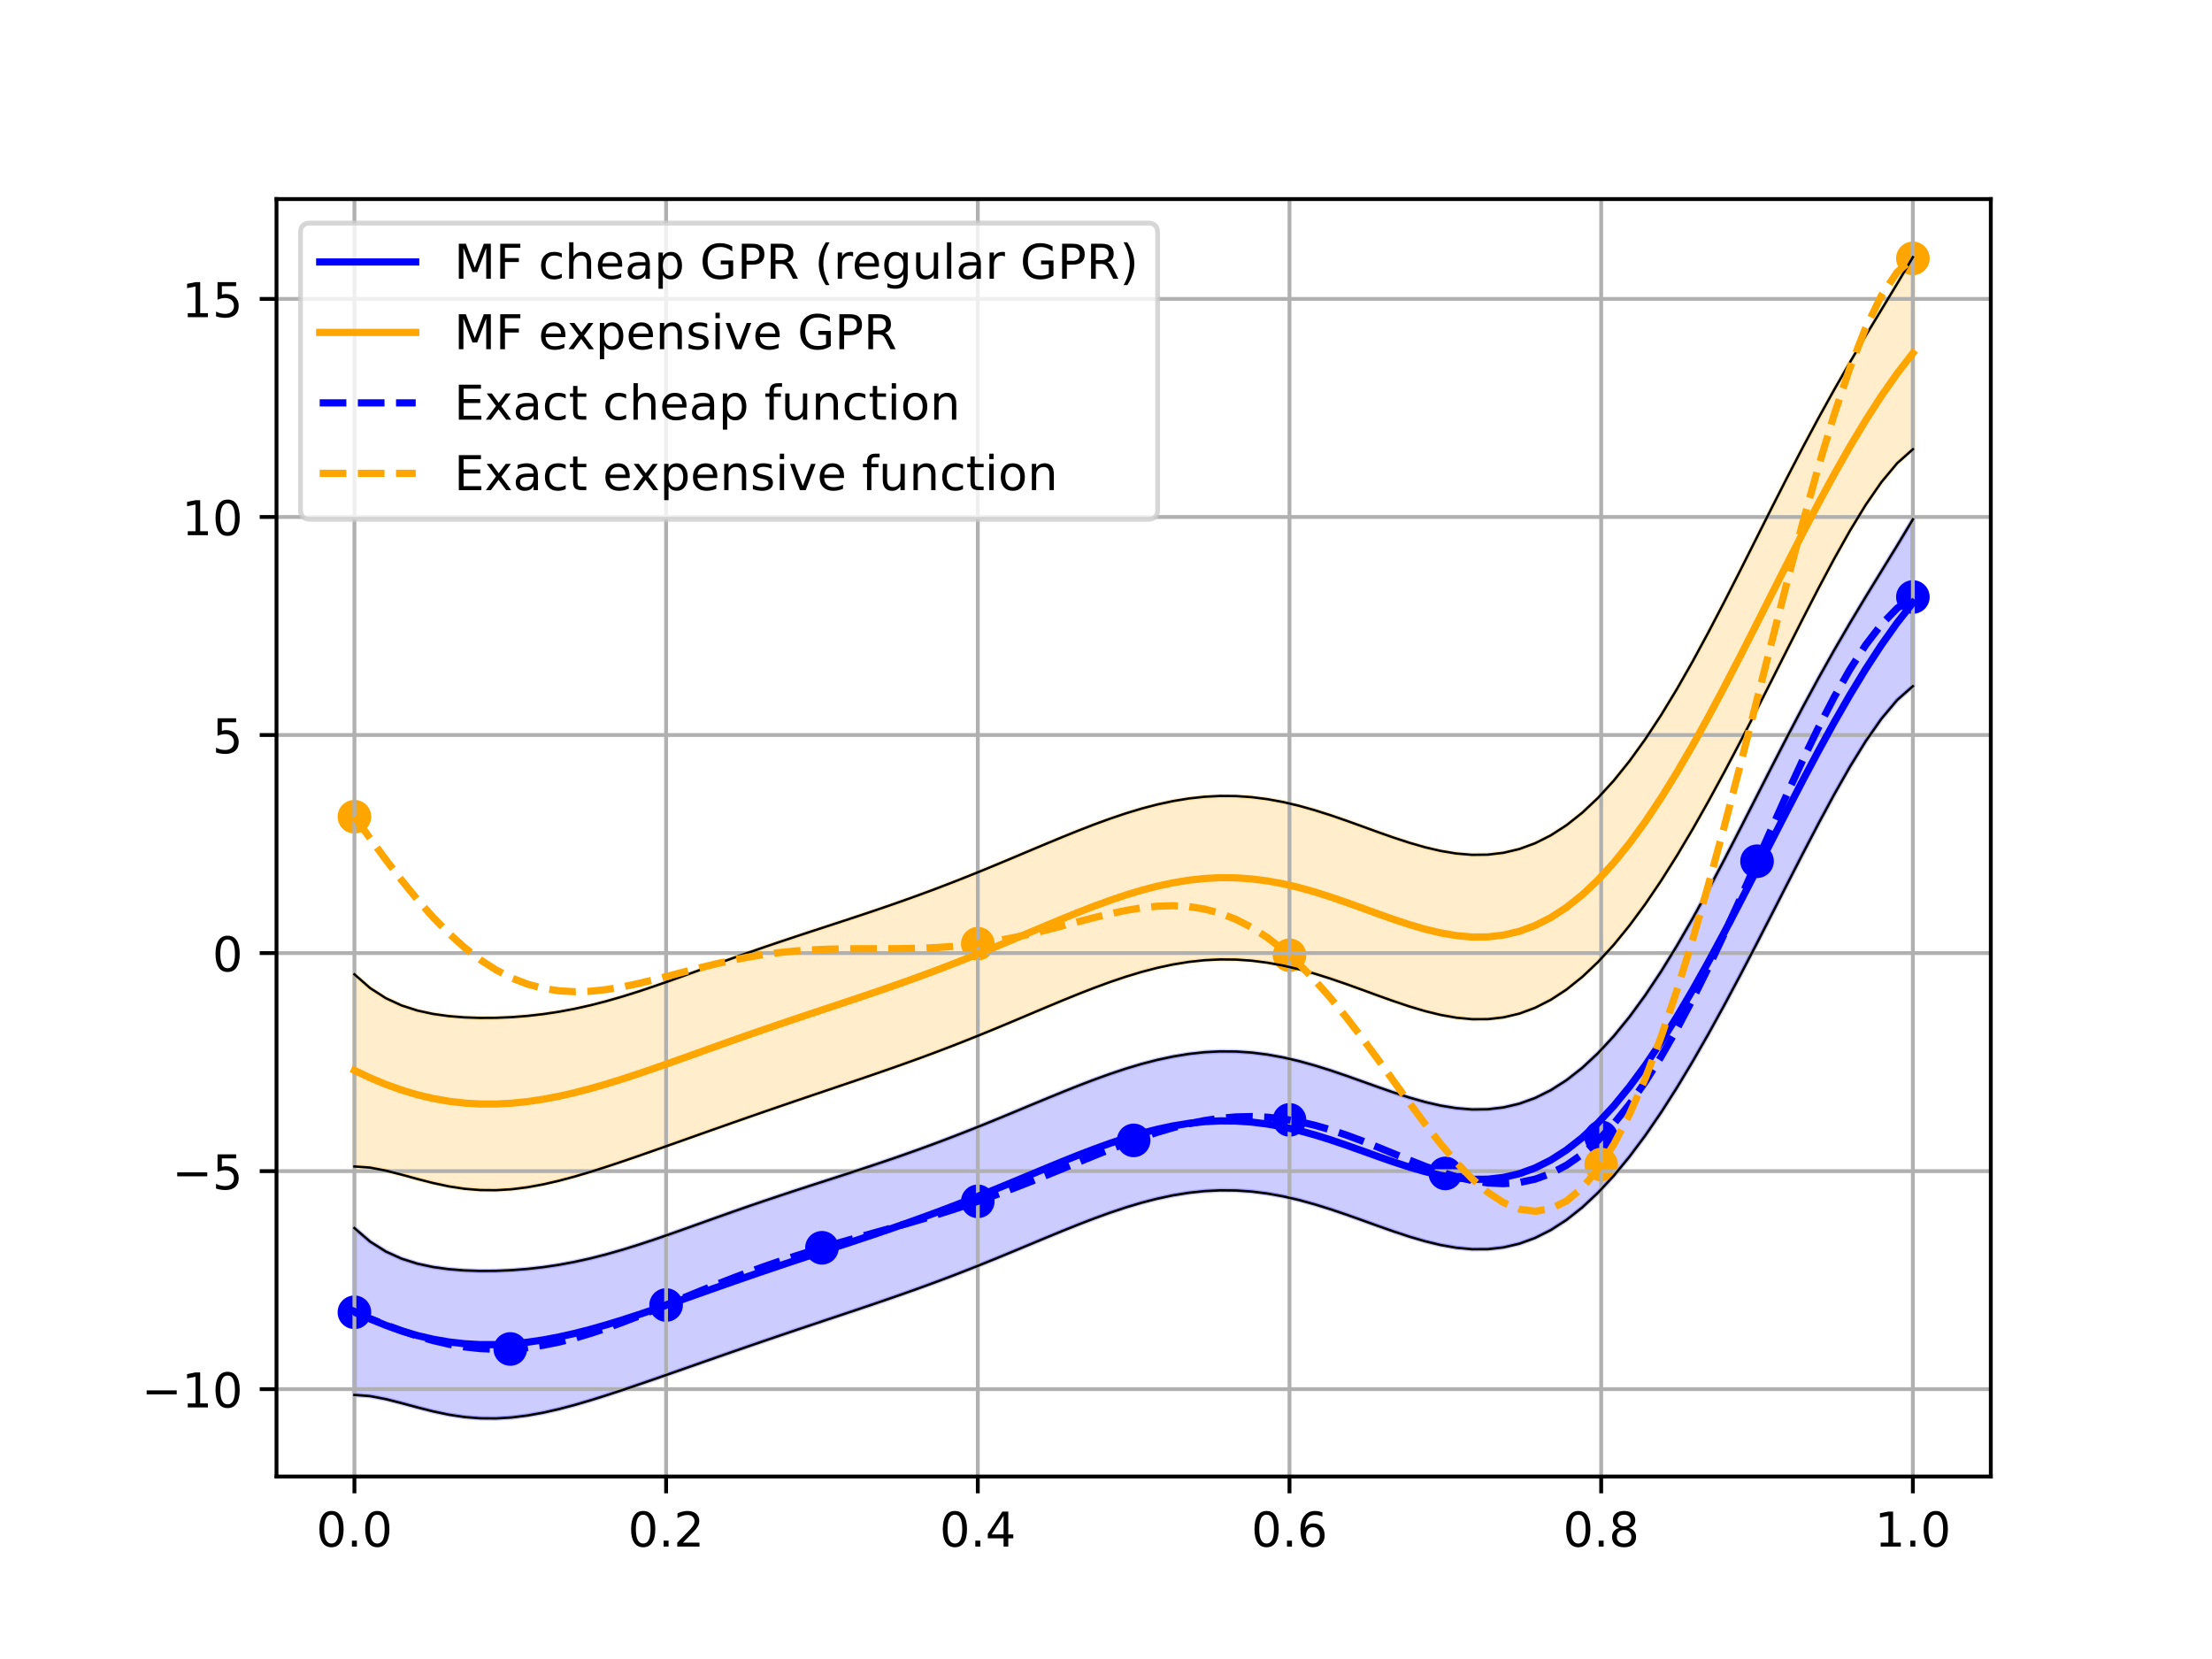 <?xml version="1.0" encoding="utf-8" standalone="no"?>
<!DOCTYPE svg PUBLIC "-//W3C//DTD SVG 1.1//EN"
  "http://www.w3.org/Graphics/SVG/1.1/DTD/svg11.dtd">
<!-- Created with matplotlib (https://matplotlib.org/) -->
<svg height="345.6pt" version="1.1" viewBox="0 0 460.8 345.6" width="460.8pt" xmlns="http://www.w3.org/2000/svg" xmlns:xlink="http://www.w3.org/1999/xlink">
 <defs>
  <style type="text/css">*{stroke-linecap:butt;stroke-linejoin:round;}</style>
 </defs>
 <g id="figure_1">
  <g id="patch_1">
   <path d="M 0 345.6 
L 460.8 345.6 
L 460.8 0 
L 0 0 
z
" style="fill:#ffffff;"/>
  </g>
  <g id="axes_1">
   <g id="patch_2">
    <path d="M 57.6 307.584 
L 414.72 307.584 
L 414.72 41.472 
L 57.6 41.472 
z
" style="fill:#ffffff;"/>
   </g>
   <g id="PolyCollection_1">
    <defs>
     <path d="M 73.833 -89.765 
L 73.833 -55.011 
L 77.112 -54.759 
L 80.391 -54.129 
L 83.671 -53.297 
L 86.95 -52.409 
L 90.229 -51.579 
L 93.509 -50.891 
L 96.788 -50.401 
L 100.067 -50.139 
L 103.347 -50.112 
L 106.626 -50.314 
L 109.905 -50.725 
L 113.185 -51.318 
L 116.464 -52.063 
L 119.743 -52.93 
L 123.023 -53.891 
L 126.302 -54.922 
L 129.581 -56.001 
L 132.861 -57.112 
L 136.14 -58.243 
L 139.42 -59.387 
L 142.699 -60.535 
L 145.978 -61.684 
L 149.258 -62.83 
L 152.537 -63.971 
L 155.816 -65.106 
L 159.096 -66.232 
L 162.375 -67.349 
L 165.654 -68.459 
L 168.934 -69.56 
L 172.213 -70.658 
L 175.492 -71.754 
L 178.772 -72.853 
L 182.051 -73.962 
L 185.33 -75.086 
L 188.61 -76.231 
L 191.889 -77.403 
L 195.168 -78.606 
L 198.448 -79.844 
L 201.727 -81.117 
L 205.006 -82.424 
L 208.286 -83.759 
L 211.565 -85.116 
L 214.844 -86.485 
L 218.124 -87.852 
L 221.403 -89.202 
L 224.682 -90.518 
L 227.962 -91.781 
L 231.241 -92.97 
L 234.52 -94.064 
L 237.8 -95.045 
L 241.079 -95.892 
L 244.358 -96.587 
L 247.638 -97.116 
L 250.917 -97.466 
L 254.196 -97.628 
L 257.476 -97.597 
L 260.755 -97.373 
L 264.034 -96.961 
L 267.314 -96.369 
L 270.593 -95.613 
L 273.872 -94.712 
L 277.152 -93.692 
L 280.431 -92.582 
L 283.71 -91.416 
L 286.99 -90.234 
L 290.269 -89.079 
L 293.548 -87.995 
L 296.828 -87.032 
L 300.107 -86.239 
L 303.386 -85.666 
L 306.666 -85.362 
L 309.945 -85.374 
L 313.224 -85.745 
L 316.504 -86.513 
L 319.783 -87.709 
L 323.062 -89.359 
L 326.342 -91.478 
L 329.621 -94.073 
L 332.9 -97.141 
L 336.18 -100.673 
L 339.459 -104.649 
L 342.739 -109.044 
L 346.018 -113.826 
L 349.297 -118.961 
L 352.577 -124.409 
L 355.856 -130.131 
L 359.135 -136.085 
L 362.415 -142.229 
L 365.694 -148.517 
L 368.973 -154.899 
L 372.253 -161.32 
L 375.532 -167.713 
L 378.811 -174 
L 382.091 -180.085 
L 385.37 -185.853 
L 388.649 -191.167 
L 391.929 -195.864 
L 395.208 -199.762 
L 398.487 -202.654 
L 398.487 -237.408 
L 398.487 -237.408 
L 395.208 -231.954 
L 391.929 -226.617 
L 388.649 -221.267 
L 385.37 -215.803 
L 382.091 -210.163 
L 378.811 -204.316 
L 375.532 -198.26 
L 372.253 -192.023 
L 368.973 -185.652 
L 365.694 -179.209 
L 362.415 -172.766 
L 359.135 -166.403 
L 355.856 -160.195 
L 352.577 -154.217 
L 349.297 -148.535 
L 346.018 -143.206 
L 342.739 -138.279 
L 339.459 -133.789 
L 336.18 -129.764 
L 332.9 -126.219 
L 329.621 -123.162 
L 326.342 -120.592 
L 323.062 -118.5 
L 319.783 -116.871 
L 316.504 -115.684 
L 313.224 -114.912 
L 309.945 -114.524 
L 306.666 -114.484 
L 303.386 -114.754 
L 300.107 -115.29 
L 296.828 -116.047 
L 293.548 -116.979 
L 290.269 -118.039 
L 286.99 -119.179 
L 283.71 -120.352 
L 280.431 -121.516 
L 277.152 -122.629 
L 273.872 -123.655 
L 270.593 -124.562 
L 267.314 -125.323 
L 264.034 -125.917 
L 260.755 -126.329 
L 257.476 -126.55 
L 254.196 -126.575 
L 250.917 -126.406 
L 247.638 -126.048 
L 244.358 -125.512 
L 241.079 -124.811 
L 237.8 -123.962 
L 234.52 -122.981 
L 231.241 -121.889 
L 227.962 -120.706 
L 224.682 -119.45 
L 221.403 -118.142 
L 218.124 -116.799 
L 214.844 -115.438 
L 211.565 -114.072 
L 208.286 -112.715 
L 205.006 -111.377 
L 201.727 -110.066 
L 198.448 -108.787 
L 195.168 -107.543 
L 191.889 -106.337 
L 188.61 -105.167 
L 185.33 -104.03 
L 182.051 -102.922 
L 178.772 -101.837 
L 175.492 -100.769 
L 172.213 -99.708 
L 168.934 -98.648 
L 165.654 -97.581 
L 162.375 -96.499 
L 159.096 -95.399 
L 155.816 -94.277 
L 152.537 -93.133 
L 149.258 -91.971 
L 145.978 -90.798 
L 142.699 -89.624 
L 139.42 -88.465 
L 136.14 -87.334 
L 132.861 -86.252 
L 129.581 -85.235 
L 126.302 -84.302 
L 123.023 -83.465 
L 119.743 -82.738 
L 116.464 -82.127 
L 113.185 -81.635 
L 109.905 -81.262 
L 106.626 -81.006 
L 103.347 -80.865 
L 100.067 -80.842 
L 96.788 -80.949 
L 93.509 -81.207 
L 90.229 -81.657 
L 86.95 -82.359 
L 83.671 -83.397 
L 80.391 -84.882 
L 77.112 -86.951 
L 73.833 -89.765 
z
" id="mefe45328fc" style="stroke:#0000ff;stroke-opacity:0.2;"/>
    </defs>
    <g clip-path="url(#p1db1d5c0d5)">
     <use style="fill:#0000ff;fill-opacity:0.2;stroke:#0000ff;stroke-opacity:0.2;" x="0" xlink:href="#mefe45328fc" y="345.6"/>
    </g>
   </g>
   <g id="PolyCollection_2">
    <defs>
     <path d="M 73.833 -142.628 
L 73.833 -102.605 
L 77.112 -102.365 
L 80.391 -101.735 
L 83.671 -100.895 
L 86.95 -99.995 
L 90.229 -99.152 
L 93.509 -98.453 
L 96.788 -97.954 
L 100.067 -97.685 
L 103.347 -97.656 
L 106.626 -97.86 
L 109.905 -98.276 
L 113.185 -98.876 
L 116.464 -99.632 
L 119.743 -100.51 
L 123.023 -101.484 
L 126.302 -102.527 
L 129.581 -103.62 
L 132.861 -104.745 
L 136.14 -105.89 
L 139.42 -107.046 
L 142.699 -108.208 
L 145.978 -109.37 
L 149.258 -110.529 
L 152.537 -111.684 
L 155.816 -112.831 
L 159.096 -113.971 
L 162.375 -115.102 
L 165.654 -116.224 
L 168.934 -117.339 
L 172.213 -118.449 
L 175.492 -119.558 
L 178.772 -120.67 
L 182.051 -121.792 
L 185.33 -122.929 
L 188.61 -124.088 
L 191.889 -125.273 
L 195.168 -126.491 
L 198.448 -127.743 
L 201.727 -129.031 
L 205.006 -130.353 
L 208.286 -131.704 
L 211.565 -133.077 
L 214.844 -134.462 
L 218.124 -135.846 
L 221.403 -137.212 
L 224.682 -138.543 
L 227.962 -139.821 
L 231.241 -141.024 
L 234.52 -142.131 
L 237.8 -143.123 
L 241.079 -143.979 
L 244.358 -144.682 
L 247.638 -145.216 
L 250.917 -145.569 
L 254.196 -145.732 
L 257.476 -145.699 
L 260.755 -145.471 
L 264.034 -145.051 
L 267.314 -144.451 
L 270.593 -143.684 
L 273.872 -142.77 
L 277.152 -141.735 
L 280.431 -140.608 
L 283.71 -139.426 
L 286.99 -138.228 
L 290.269 -137.056 
L 293.548 -135.957 
L 296.828 -134.979 
L 300.107 -134.174 
L 303.386 -133.592 
L 306.666 -133.283 
L 309.945 -133.293 
L 313.224 -133.667 
L 316.504 -134.443 
L 319.783 -135.654 
L 323.062 -137.324 
L 326.342 -139.468 
L 329.621 -142.095 
L 332.9 -145.202 
L 336.18 -148.778 
L 339.459 -152.803 
L 342.739 -157.253 
L 346.018 -162.094 
L 349.297 -167.292 
L 352.577 -172.808 
L 355.856 -178.601 
L 359.135 -184.629 
L 362.415 -190.849 
L 365.694 -197.216 
L 368.973 -203.678 
L 372.253 -210.181 
L 375.532 -216.656 
L 378.811 -223.024 
L 382.091 -229.188 
L 385.37 -235.03 
L 388.649 -240.41 
L 391.929 -245.162 
L 395.208 -249.1 
L 398.487 -252.011 
L 398.487 -292.032 
L 398.487 -292.032 
L 395.208 -286.492 
L 391.929 -281.078 
L 388.649 -275.655 
L 385.37 -270.122 
L 382.091 -264.411 
L 378.811 -258.491 
L 375.532 -252.361 
L 372.253 -246.045 
L 368.973 -239.593 
L 365.694 -233.068 
L 362.415 -226.543 
L 359.135 -220.097 
L 355.856 -213.809 
L 352.577 -207.753 
L 349.297 -201.997 
L 346.018 -196.6 
L 342.739 -191.609 
L 339.459 -187.063 
L 336.18 -182.986 
L 332.9 -179.397 
L 329.621 -176.303 
L 326.342 -173.701 
L 323.062 -171.584 
L 319.783 -169.935 
L 316.504 -168.734 
L 313.224 -167.953 
L 309.945 -167.562 
L 306.666 -167.523 
L 303.386 -167.797 
L 300.107 -168.341 
L 296.828 -169.11 
L 293.548 -170.055 
L 290.269 -171.13 
L 286.99 -172.285 
L 283.71 -173.475 
L 280.431 -174.656 
L 277.152 -175.785 
L 273.872 -176.825 
L 270.593 -177.745 
L 267.314 -178.518 
L 264.034 -179.121 
L 260.755 -179.54 
L 257.476 -179.765 
L 254.196 -179.792 
L 250.917 -179.622 
L 247.638 -179.261 
L 244.358 -178.72 
L 241.079 -178.011 
L 237.8 -177.152 
L 234.52 -176.16 
L 231.241 -175.056 
L 227.962 -173.859 
L 224.682 -172.588 
L 221.403 -171.265 
L 218.124 -169.906 
L 214.844 -168.529 
L 211.565 -167.147 
L 208.286 -165.774 
L 205.006 -164.42 
L 201.727 -163.094 
L 198.448 -161.799 
L 195.168 -160.541 
L 191.889 -159.321 
L 188.61 -158.137 
L 185.33 -156.987 
L 182.051 -155.866 
L 178.772 -154.769 
L 175.492 -153.689 
L 172.213 -152.616 
L 168.934 -151.544 
L 165.654 -150.465 
L 162.375 -149.371 
L 159.096 -148.258 
L 155.816 -147.123 
L 152.537 -145.966 
L 149.258 -144.79 
L 145.978 -143.603 
L 142.699 -142.416 
L 139.42 -141.243 
L 136.14 -140.1 
L 132.861 -139.005 
L 129.581 -137.977 
L 126.302 -137.034 
L 123.023 -136.19 
L 119.743 -135.456 
L 116.464 -134.84 
L 113.185 -134.345 
L 109.905 -133.97 
L 106.626 -133.713 
L 103.347 -133.573 
L 100.067 -133.551 
L 96.788 -133.659 
L 93.509 -133.921 
L 90.229 -134.377 
L 86.95 -135.088 
L 83.671 -136.143 
L 80.391 -137.653 
L 77.112 -139.759 
L 73.833 -142.628 
z
" id="m314e730f5c" style="stroke:#ffa500;stroke-opacity:0.2;"/>
    </defs>
    <g clip-path="url(#p1db1d5c0d5)">
     <use style="fill:#ffa500;fill-opacity:0.2;stroke:#ffa500;stroke-opacity:0.2;" x="0" xlink:href="#m314e730f5c" y="345.6"/>
    </g>
   </g>
   <g id="PathCollection_1">
    <defs>
     <path d="M 0 3 
C 0.796 3 1.559 2.684 2.121 2.121 
C 2.684 1.559 3 0.796 3 0 
C 3 -0.796 2.684 -1.559 2.121 -2.121 
C 1.559 -2.684 0.796 -3 0 -3 
C -0.796 -3 -1.559 -2.684 -2.121 -2.121 
C -2.684 -1.559 -3 -0.796 -3 0 
C -3 0.796 -2.684 1.559 -2.121 2.121 
C -1.559 2.684 -0.796 3 0 3 
z
" id="m3935a9a1cb" style="stroke:#0000ff;"/>
    </defs>
    <g clip-path="url(#p1db1d5c0d5)">
     <use style="fill:#0000ff;stroke:#0000ff;" x="73.833" xlink:href="#m3935a9a1cb" y="273.37"/>
     <use style="fill:#0000ff;stroke:#0000ff;" x="106.298" xlink:href="#m3935a9a1cb" y="281.018"/>
     <use style="fill:#0000ff;stroke:#0000ff;" x="138.764" xlink:href="#m3935a9a1cb" y="271.857"/>
     <use style="fill:#0000ff;stroke:#0000ff;" x="171.229" xlink:href="#m3935a9a1cb" y="259.937"/>
     <use style="fill:#0000ff;stroke:#0000ff;" x="203.695" xlink:href="#m3935a9a1cb" y="250.26"/>
     <use style="fill:#0000ff;stroke:#0000ff;" x="236.16" xlink:href="#m3935a9a1cb" y="237.566"/>
     <use style="fill:#0000ff;stroke:#0000ff;" x="268.625" xlink:href="#m3935a9a1cb" y="233.29"/>
     <use style="fill:#0000ff;stroke:#0000ff;" x="301.091" xlink:href="#m3935a9a1cb" y="244.448"/>
     <use style="fill:#0000ff;stroke:#0000ff;" x="333.556" xlink:href="#m3935a9a1cb" y="236.923"/>
     <use style="fill:#0000ff;stroke:#0000ff;" x="366.022" xlink:href="#m3935a9a1cb" y="179.411"/>
     <use style="fill:#0000ff;stroke:#0000ff;" x="398.487" xlink:href="#m3935a9a1cb" y="124.367"/>
    </g>
   </g>
   <g id="PathCollection_2">
    <defs>
     <path d="M 0 3 
C 0.796 3 1.559 2.684 2.121 2.121 
C 2.684 1.559 3 0.796 3 0 
C 3 -0.796 2.684 -1.559 2.121 -2.121 
C 1.559 -2.684 0.796 -3 0 -3 
C -0.796 -3 -1.559 -2.684 -2.121 -2.121 
C -2.684 -1.559 -3 -0.796 -3 0 
C -3 0.796 -2.684 1.559 -2.121 2.121 
C -1.559 2.684 -0.796 3 0 3 
z
" id="m5ee5fa0461" style="stroke:#ffa500;"/>
    </defs>
    <g clip-path="url(#p1db1d5c0d5)">
     <use style="fill:#ffa500;stroke:#ffa500;" x="73.833" xlink:href="#m5ee5fa0461" y="170.133"/>
     <use style="fill:#ffa500;stroke:#ffa500;" x="203.695" xlink:href="#m5ee5fa0461" y="196.592"/>
     <use style="fill:#ffa500;stroke:#ffa500;" x="268.625" xlink:href="#m5ee5fa0461" y="198.993"/>
     <use style="fill:#ffa500;stroke:#ffa500;" x="333.556" xlink:href="#m5ee5fa0461" y="242.597"/>
     <use style="fill:#ffa500;stroke:#ffa500;" x="398.487" xlink:href="#m5ee5fa0461" y="53.825"/>
    </g>
   </g>
   <g id="matplotlib.axis_1">
    <g id="xtick_1">
     <g id="line2d_1">
      <path clip-path="url(#p1db1d5c0d5)" d="M 73.833 307.584 
L 73.833 41.472 
" style="fill:none;stroke:#b0b0b0;stroke-linecap:square;stroke-width:0.8;"/>
     </g>
     <g id="line2d_2">
      <defs>
       <path d="M 0 0 
L 0 3.5 
" id="ma37dfbc761" style="stroke:#000000;stroke-width:0.8;"/>
      </defs>
      <g>
       <use style="stroke:#000000;stroke-width:0.8;" x="73.833" xlink:href="#ma37dfbc761" y="307.584"/>
      </g>
     </g>
     <g id="text_1">
      <!-- 0.0 -->
      <g transform="translate(65.881 322.182)scale(0.1 -0.1)">
       <defs>
        <path d="M 31.781 66.406 
Q 24.172 66.406 20.328 58.906 
Q 16.5 51.422 16.5 36.375 
Q 16.5 21.391 20.328 13.891 
Q 24.172 6.391 31.781 6.391 
Q 39.453 6.391 43.281 13.891 
Q 47.125 21.391 47.125 36.375 
Q 47.125 51.422 43.281 58.906 
Q 39.453 66.406 31.781 66.406 
z
M 31.781 74.219 
Q 44.047 74.219 50.516 64.516 
Q 56.984 54.828 56.984 36.375 
Q 56.984 17.969 50.516 8.266 
Q 44.047 -1.422 31.781 -1.422 
Q 19.531 -1.422 13.062 8.266 
Q 6.594 17.969 6.594 36.375 
Q 6.594 54.828 13.062 64.516 
Q 19.531 74.219 31.781 74.219 
z
" id="DejaVuSans-48"/>
        <path d="M 10.688 12.406 
L 21 12.406 
L 21 0 
L 10.688 0 
z
" id="DejaVuSans-46"/>
       </defs>
       <use xlink:href="#DejaVuSans-48"/>
       <use x="63.623" xlink:href="#DejaVuSans-46"/>
       <use x="95.41" xlink:href="#DejaVuSans-48"/>
      </g>
     </g>
    </g>
    <g id="xtick_2">
     <g id="line2d_3">
      <path clip-path="url(#p1db1d5c0d5)" d="M 138.764 307.584 
L 138.764 41.472 
" style="fill:none;stroke:#b0b0b0;stroke-linecap:square;stroke-width:0.8;"/>
     </g>
     <g id="line2d_4">
      <g>
       <use style="stroke:#000000;stroke-width:0.8;" x="138.764" xlink:href="#ma37dfbc761" y="307.584"/>
      </g>
     </g>
     <g id="text_2">
      <!-- 0.2 -->
      <g transform="translate(130.812 322.182)scale(0.1 -0.1)">
       <defs>
        <path d="M 19.188 8.297 
L 53.609 8.297 
L 53.609 0 
L 7.328 0 
L 7.328 8.297 
Q 12.938 14.109 22.625 23.891 
Q 32.328 33.688 34.812 36.531 
Q 39.547 41.844 41.422 45.531 
Q 43.312 49.219 43.312 52.781 
Q 43.312 58.594 39.234 62.25 
Q 35.156 65.922 28.609 65.922 
Q 23.969 65.922 18.812 64.312 
Q 13.672 62.703 7.812 59.422 
L 7.812 69.391 
Q 13.766 71.781 18.938 73 
Q 24.125 74.219 28.422 74.219 
Q 39.75 74.219 46.484 68.547 
Q 53.219 62.891 53.219 53.422 
Q 53.219 48.922 51.531 44.891 
Q 49.859 40.875 45.406 35.406 
Q 44.188 33.984 37.641 27.219 
Q 31.109 20.453 19.188 8.297 
z
" id="DejaVuSans-50"/>
       </defs>
       <use xlink:href="#DejaVuSans-48"/>
       <use x="63.623" xlink:href="#DejaVuSans-46"/>
       <use x="95.41" xlink:href="#DejaVuSans-50"/>
      </g>
     </g>
    </g>
    <g id="xtick_3">
     <g id="line2d_5">
      <path clip-path="url(#p1db1d5c0d5)" d="M 203.695 307.584 
L 203.695 41.472 
" style="fill:none;stroke:#b0b0b0;stroke-linecap:square;stroke-width:0.8;"/>
     </g>
     <g id="line2d_6">
      <g>
       <use style="stroke:#000000;stroke-width:0.8;" x="203.695" xlink:href="#ma37dfbc761" y="307.584"/>
      </g>
     </g>
     <g id="text_3">
      <!-- 0.4 -->
      <g transform="translate(195.743 322.182)scale(0.1 -0.1)">
       <defs>
        <path d="M 37.797 64.312 
L 12.891 25.391 
L 37.797 25.391 
z
M 35.203 72.906 
L 47.609 72.906 
L 47.609 25.391 
L 58.016 25.391 
L 58.016 17.188 
L 47.609 17.188 
L 47.609 0 
L 37.797 0 
L 37.797 17.188 
L 4.891 17.188 
L 4.891 26.703 
z
" id="DejaVuSans-52"/>
       </defs>
       <use xlink:href="#DejaVuSans-48"/>
       <use x="63.623" xlink:href="#DejaVuSans-46"/>
       <use x="95.41" xlink:href="#DejaVuSans-52"/>
      </g>
     </g>
    </g>
    <g id="xtick_4">
     <g id="line2d_7">
      <path clip-path="url(#p1db1d5c0d5)" d="M 268.625 307.584 
L 268.625 41.472 
" style="fill:none;stroke:#b0b0b0;stroke-linecap:square;stroke-width:0.8;"/>
     </g>
     <g id="line2d_8">
      <g>
       <use style="stroke:#000000;stroke-width:0.8;" x="268.625" xlink:href="#ma37dfbc761" y="307.584"/>
      </g>
     </g>
     <g id="text_4">
      <!-- 0.6 -->
      <g transform="translate(260.674 322.182)scale(0.1 -0.1)">
       <defs>
        <path d="M 33.016 40.375 
Q 26.375 40.375 22.484 35.828 
Q 18.609 31.297 18.609 23.391 
Q 18.609 15.531 22.484 10.953 
Q 26.375 6.391 33.016 6.391 
Q 39.656 6.391 43.531 10.953 
Q 47.406 15.531 47.406 23.391 
Q 47.406 31.297 43.531 35.828 
Q 39.656 40.375 33.016 40.375 
z
M 52.594 71.297 
L 52.594 62.312 
Q 48.875 64.062 45.094 64.984 
Q 41.312 65.922 37.594 65.922 
Q 27.828 65.922 22.672 59.328 
Q 17.531 52.734 16.797 39.406 
Q 19.672 43.656 24.016 45.922 
Q 28.375 48.188 33.594 48.188 
Q 44.578 48.188 50.953 41.516 
Q 57.328 34.859 57.328 23.391 
Q 57.328 12.156 50.688 5.359 
Q 44.047 -1.422 33.016 -1.422 
Q 20.359 -1.422 13.672 8.266 
Q 6.984 17.969 6.984 36.375 
Q 6.984 53.656 15.188 63.938 
Q 23.391 74.219 37.203 74.219 
Q 40.922 74.219 44.703 73.484 
Q 48.484 72.75 52.594 71.297 
z
" id="DejaVuSans-54"/>
       </defs>
       <use xlink:href="#DejaVuSans-48"/>
       <use x="63.623" xlink:href="#DejaVuSans-46"/>
       <use x="95.41" xlink:href="#DejaVuSans-54"/>
      </g>
     </g>
    </g>
    <g id="xtick_5">
     <g id="line2d_9">
      <path clip-path="url(#p1db1d5c0d5)" d="M 333.556 307.584 
L 333.556 41.472 
" style="fill:none;stroke:#b0b0b0;stroke-linecap:square;stroke-width:0.8;"/>
     </g>
     <g id="line2d_10">
      <g>
       <use style="stroke:#000000;stroke-width:0.8;" x="333.556" xlink:href="#ma37dfbc761" y="307.584"/>
      </g>
     </g>
     <g id="text_5">
      <!-- 0.8 -->
      <g transform="translate(325.605 322.182)scale(0.1 -0.1)">
       <defs>
        <path d="M 31.781 34.625 
Q 24.75 34.625 20.719 30.859 
Q 16.703 27.094 16.703 20.516 
Q 16.703 13.922 20.719 10.156 
Q 24.75 6.391 31.781 6.391 
Q 38.812 6.391 42.859 10.172 
Q 46.922 13.969 46.922 20.516 
Q 46.922 27.094 42.891 30.859 
Q 38.875 34.625 31.781 34.625 
z
M 21.922 38.812 
Q 15.578 40.375 12.031 44.719 
Q 8.5 49.078 8.5 55.328 
Q 8.5 64.062 14.719 69.141 
Q 20.953 74.219 31.781 74.219 
Q 42.672 74.219 48.875 69.141 
Q 55.078 64.062 55.078 55.328 
Q 55.078 49.078 51.531 44.719 
Q 48 40.375 41.703 38.812 
Q 48.828 37.156 52.797 32.312 
Q 56.781 27.484 56.781 20.516 
Q 56.781 9.906 50.312 4.234 
Q 43.844 -1.422 31.781 -1.422 
Q 19.734 -1.422 13.25 4.234 
Q 6.781 9.906 6.781 20.516 
Q 6.781 27.484 10.781 32.312 
Q 14.797 37.156 21.922 38.812 
z
M 18.312 54.391 
Q 18.312 48.734 21.844 45.562 
Q 25.391 42.391 31.781 42.391 
Q 38.141 42.391 41.719 45.562 
Q 45.312 48.734 45.312 54.391 
Q 45.312 60.062 41.719 63.234 
Q 38.141 66.406 31.781 66.406 
Q 25.391 66.406 21.844 63.234 
Q 18.312 60.062 18.312 54.391 
z
" id="DejaVuSans-56"/>
       </defs>
       <use xlink:href="#DejaVuSans-48"/>
       <use x="63.623" xlink:href="#DejaVuSans-46"/>
       <use x="95.41" xlink:href="#DejaVuSans-56"/>
      </g>
     </g>
    </g>
    <g id="xtick_6">
     <g id="line2d_11">
      <path clip-path="url(#p1db1d5c0d5)" d="M 398.487 307.584 
L 398.487 41.472 
" style="fill:none;stroke:#b0b0b0;stroke-linecap:square;stroke-width:0.8;"/>
     </g>
     <g id="line2d_12">
      <g>
       <use style="stroke:#000000;stroke-width:0.8;" x="398.487" xlink:href="#ma37dfbc761" y="307.584"/>
      </g>
     </g>
     <g id="text_6">
      <!-- 1.0 -->
      <g transform="translate(390.536 322.182)scale(0.1 -0.1)">
       <defs>
        <path d="M 12.406 8.297 
L 28.516 8.297 
L 28.516 63.922 
L 10.984 60.406 
L 10.984 69.391 
L 28.422 72.906 
L 38.281 72.906 
L 38.281 8.297 
L 54.391 8.297 
L 54.391 0 
L 12.406 0 
z
" id="DejaVuSans-49"/>
       </defs>
       <use xlink:href="#DejaVuSans-49"/>
       <use x="63.623" xlink:href="#DejaVuSans-46"/>
       <use x="95.41" xlink:href="#DejaVuSans-48"/>
      </g>
     </g>
    </g>
   </g>
   <g id="matplotlib.axis_2">
    <g id="ytick_1">
     <g id="line2d_13">
      <path clip-path="url(#p1db1d5c0d5)" d="M 57.6 289.392 
L 414.72 289.392 
" style="fill:none;stroke:#b0b0b0;stroke-linecap:square;stroke-width:0.8;"/>
     </g>
     <g id="line2d_14">
      <defs>
       <path d="M 0 0 
L -3.5 0 
" id="ma70cb38539" style="stroke:#000000;stroke-width:0.8;"/>
      </defs>
      <g>
       <use style="stroke:#000000;stroke-width:0.8;" x="57.6" xlink:href="#ma70cb38539" y="289.392"/>
      </g>
     </g>
     <g id="text_7">
      <!-- −10 -->
      <g transform="translate(29.495 293.191)scale(0.1 -0.1)">
       <defs>
        <path d="M 10.594 35.5 
L 73.188 35.5 
L 73.188 27.203 
L 10.594 27.203 
z
" id="DejaVuSans-8722"/>
       </defs>
       <use xlink:href="#DejaVuSans-8722"/>
       <use x="83.789" xlink:href="#DejaVuSans-49"/>
       <use x="147.412" xlink:href="#DejaVuSans-48"/>
      </g>
     </g>
    </g>
    <g id="ytick_2">
     <g id="line2d_15">
      <path clip-path="url(#p1db1d5c0d5)" d="M 57.6 243.968 
L 414.72 243.968 
" style="fill:none;stroke:#b0b0b0;stroke-linecap:square;stroke-width:0.8;"/>
     </g>
     <g id="line2d_16">
      <g>
       <use style="stroke:#000000;stroke-width:0.8;" x="57.6" xlink:href="#ma70cb38539" y="243.968"/>
      </g>
     </g>
     <g id="text_8">
      <!-- −5 -->
      <g transform="translate(35.858 247.767)scale(0.1 -0.1)">
       <defs>
        <path d="M 10.797 72.906 
L 49.516 72.906 
L 49.516 64.594 
L 19.828 64.594 
L 19.828 46.734 
Q 21.969 47.469 24.109 47.828 
Q 26.266 48.188 28.422 48.188 
Q 40.625 48.188 47.75 41.5 
Q 54.891 34.812 54.891 23.391 
Q 54.891 11.625 47.562 5.094 
Q 40.234 -1.422 26.906 -1.422 
Q 22.312 -1.422 17.547 -0.641 
Q 12.797 0.141 7.719 1.703 
L 7.719 11.625 
Q 12.109 9.234 16.797 8.062 
Q 21.484 6.891 26.703 6.891 
Q 35.156 6.891 40.078 11.328 
Q 45.016 15.766 45.016 23.391 
Q 45.016 31 40.078 35.438 
Q 35.156 39.891 26.703 39.891 
Q 22.75 39.891 18.812 39.016 
Q 14.891 38.141 10.797 36.281 
z
" id="DejaVuSans-53"/>
       </defs>
       <use xlink:href="#DejaVuSans-8722"/>
       <use x="83.789" xlink:href="#DejaVuSans-53"/>
      </g>
     </g>
    </g>
    <g id="ytick_3">
     <g id="line2d_17">
      <path clip-path="url(#p1db1d5c0d5)" d="M 57.6 198.543 
L 414.72 198.543 
" style="fill:none;stroke:#b0b0b0;stroke-linecap:square;stroke-width:0.8;"/>
     </g>
     <g id="line2d_18">
      <g>
       <use style="stroke:#000000;stroke-width:0.8;" x="57.6" xlink:href="#ma70cb38539" y="198.543"/>
      </g>
     </g>
     <g id="text_9">
      <!-- 0 -->
      <g transform="translate(44.237 202.343)scale(0.1 -0.1)">
       <use xlink:href="#DejaVuSans-48"/>
      </g>
     </g>
    </g>
    <g id="ytick_4">
     <g id="line2d_19">
      <path clip-path="url(#p1db1d5c0d5)" d="M 57.6 153.119 
L 414.72 153.119 
" style="fill:none;stroke:#b0b0b0;stroke-linecap:square;stroke-width:0.8;"/>
     </g>
     <g id="line2d_20">
      <g>
       <use style="stroke:#000000;stroke-width:0.8;" x="57.6" xlink:href="#ma70cb38539" y="153.119"/>
      </g>
     </g>
     <g id="text_10">
      <!-- 5 -->
      <g transform="translate(44.237 156.919)scale(0.1 -0.1)">
       <use xlink:href="#DejaVuSans-53"/>
      </g>
     </g>
    </g>
    <g id="ytick_5">
     <g id="line2d_21">
      <path clip-path="url(#p1db1d5c0d5)" d="M 57.6 107.695 
L 414.72 107.695 
" style="fill:none;stroke:#b0b0b0;stroke-linecap:square;stroke-width:0.8;"/>
     </g>
     <g id="line2d_22">
      <g>
       <use style="stroke:#000000;stroke-width:0.8;" x="57.6" xlink:href="#ma70cb38539" y="107.695"/>
      </g>
     </g>
     <g id="text_11">
      <!-- 10 -->
      <g transform="translate(37.875 111.494)scale(0.1 -0.1)">
       <use xlink:href="#DejaVuSans-49"/>
       <use x="63.623" xlink:href="#DejaVuSans-48"/>
      </g>
     </g>
    </g>
    <g id="ytick_6">
     <g id="line2d_23">
      <path clip-path="url(#p1db1d5c0d5)" d="M 57.6 62.271 
L 414.72 62.271 
" style="fill:none;stroke:#b0b0b0;stroke-linecap:square;stroke-width:0.8;"/>
     </g>
     <g id="line2d_24">
      <g>
       <use style="stroke:#000000;stroke-width:0.8;" x="57.6" xlink:href="#ma70cb38539" y="62.271"/>
      </g>
     </g>
     <g id="text_12">
      <!-- 15 -->
      <g transform="translate(37.875 66.07)scale(0.1 -0.1)">
       <use xlink:href="#DejaVuSans-49"/>
       <use x="63.623" xlink:href="#DejaVuSans-53"/>
      </g>
     </g>
    </g>
   </g>
   <g id="line2d_25">
    <path clip-path="url(#p1db1d5c0d5)" d="M 73.833 273.212 
L 77.112 274.745 
L 80.391 276.095 
L 83.671 277.253 
L 86.95 278.216 
L 90.229 278.982 
L 93.509 279.551 
L 96.788 279.925 
L 100.067 280.11 
L 103.347 280.112 
L 106.626 279.94 
L 109.905 279.607 
L 113.185 279.124 
L 116.464 278.505 
L 119.743 277.766 
L 123.023 276.922 
L 126.302 275.988 
L 129.581 274.982 
L 132.861 273.918 
L 136.14 272.811 
L 139.42 271.674 
L 142.699 270.52 
L 145.978 269.359 
L 149.258 268.2 
L 152.537 267.048 
L 155.816 265.909 
L 159.096 264.785 
L 162.375 263.676 
L 165.654 262.58 
L 168.934 261.496 
L 172.213 260.417 
L 175.492 259.339 
L 178.772 258.255 
L 182.051 257.158 
L 185.33 256.042 
L 188.61 254.901 
L 191.889 253.73 
L 195.168 252.525 
L 198.448 251.284 
L 201.727 250.008 
L 205.006 248.7 
L 208.286 247.363 
L 211.565 246.006 
L 214.844 244.639 
L 218.124 243.275 
L 221.403 241.928 
L 224.682 240.616 
L 227.962 239.357 
L 231.241 238.171 
L 234.52 237.077 
L 237.8 236.097 
L 241.079 235.248 
L 244.358 234.55 
L 247.638 234.018 
L 250.917 233.664 
L 254.196 233.499 
L 257.476 233.527 
L 260.755 233.749 
L 264.034 234.161 
L 267.314 234.754 
L 270.593 235.513 
L 273.872 236.416 
L 277.152 237.44 
L 280.431 238.551 
L 283.71 239.716 
L 286.99 240.894 
L 290.269 242.041 
L 293.548 243.113 
L 296.828 244.06 
L 300.107 244.835 
L 303.386 245.39 
L 306.666 245.677 
L 309.945 245.651 
L 313.224 245.272 
L 316.504 244.502 
L 319.783 243.31 
L 323.062 241.67 
L 326.342 239.565 
L 329.621 236.982 
L 332.9 233.92 
L 336.18 230.382 
L 339.459 226.381 
L 342.739 221.939 
L 346.018 217.084 
L 349.297 211.852 
L 352.577 206.287 
L 355.856 200.437 
L 359.135 194.356 
L 362.415 188.102 
L 365.694 181.737 
L 368.973 175.325 
L 372.253 168.929 
L 375.532 162.613 
L 378.811 156.442 
L 382.091 150.476 
L 385.37 144.772 
L 388.649 139.383 
L 391.929 134.359 
L 395.208 129.742 
L 398.487 125.569 
" style="fill:none;stroke:#0000ff;stroke-linecap:square;stroke-width:1.5;"/>
   </g>
   <g id="line2d_26">
    <path clip-path="url(#p1db1d5c0d5)" d="M 73.833 255.835 
L 77.112 258.649 
L 80.391 260.718 
L 83.671 262.203 
L 86.95 263.241 
L 90.229 263.943 
L 93.509 264.393 
L 96.788 264.651 
L 100.067 264.758 
L 103.347 264.735 
L 106.626 264.594 
L 109.905 264.338 
L 113.185 263.965 
L 116.464 263.473 
L 119.743 262.862 
L 123.023 262.135 
L 126.302 261.298 
L 129.581 260.365 
L 132.861 259.348 
L 136.14 258.266 
L 139.42 257.135 
L 142.699 255.976 
L 145.978 254.802 
L 149.258 253.629 
L 152.537 252.467 
L 155.816 251.323 
L 159.096 250.201 
L 162.375 249.101 
L 165.654 248.019 
L 168.934 246.952 
L 172.213 245.892 
L 175.492 244.831 
L 178.772 243.763 
L 182.051 242.678 
L 185.33 241.57 
L 188.61 240.433 
L 191.889 239.263 
L 195.168 238.057 
L 198.448 236.813 
L 201.727 235.534 
L 205.006 234.223 
L 208.286 232.885 
L 211.565 231.528 
L 214.844 230.162 
L 218.124 228.801 
L 221.403 227.458 
L 224.682 226.15 
L 227.962 224.894 
L 231.241 223.711 
L 234.52 222.619 
L 237.8 221.638 
L 241.079 220.789 
L 244.358 220.088 
L 247.638 219.552 
L 250.917 219.194 
L 254.196 219.025 
L 257.476 219.05 
L 260.755 219.271 
L 264.034 219.683 
L 267.314 220.277 
L 270.593 221.038 
L 273.872 221.945 
L 277.152 222.971 
L 280.431 224.084 
L 283.71 225.248 
L 286.99 226.421 
L 290.269 227.561 
L 293.548 228.621 
L 296.828 229.553 
L 300.107 230.31 
L 303.386 230.846 
L 306.666 231.116 
L 309.945 231.076 
L 313.224 230.688 
L 316.504 229.916 
L 319.783 228.729 
L 323.062 227.1 
L 326.342 225.008 
L 329.621 222.438 
L 332.9 219.381 
L 336.18 215.836 
L 339.459 211.811 
L 342.739 207.321 
L 346.018 202.394 
L 349.297 197.065 
L 352.577 191.383 
L 355.856 185.405 
L 359.135 179.197 
L 362.415 172.834 
L 365.694 166.391 
L 368.973 159.948 
L 372.253 153.577 
L 375.532 147.34 
L 378.811 141.284 
L 382.091 135.437 
L 385.37 129.797 
L 388.649 124.333 
L 391.929 118.983 
L 395.208 113.646 
L 398.487 108.192 
" style="fill:none;stroke:#000000;stroke-linecap:square;stroke-width:0.5;"/>
   </g>
   <g id="line2d_27">
    <path clip-path="url(#p1db1d5c0d5)" d="M 73.833 290.589 
L 77.112 290.841 
L 80.391 291.471 
L 83.671 292.303 
L 86.95 293.191 
L 90.229 294.021 
L 93.509 294.709 
L 96.788 295.199 
L 100.067 295.461 
L 103.347 295.488 
L 106.626 295.286 
L 109.905 294.875 
L 113.185 294.282 
L 116.464 293.537 
L 119.743 292.67 
L 123.023 291.709 
L 126.302 290.678 
L 129.581 289.599 
L 132.861 288.488 
L 136.14 287.357 
L 139.42 286.213 
L 142.699 285.065 
L 145.978 283.916 
L 149.258 282.77 
L 152.537 281.629 
L 155.816 280.494 
L 159.096 279.368 
L 162.375 278.251 
L 165.654 277.141 
L 168.934 276.04 
L 172.213 274.942 
L 175.492 273.846 
L 178.772 272.747 
L 182.051 271.638 
L 185.33 270.514 
L 188.61 269.369 
L 191.889 268.197 
L 195.168 266.994 
L 198.448 265.756 
L 201.727 264.483 
L 205.006 263.176 
L 208.286 261.841 
L 211.565 260.484 
L 214.844 259.115 
L 218.124 257.748 
L 221.403 256.398 
L 224.682 255.082 
L 227.962 253.819 
L 231.241 252.63 
L 234.52 251.536 
L 237.8 250.555 
L 241.079 249.708 
L 244.358 249.013 
L 247.638 248.484 
L 250.917 248.134 
L 254.196 247.972 
L 257.476 248.003 
L 260.755 248.227 
L 264.034 248.639 
L 267.314 249.231 
L 270.593 249.987 
L 273.872 250.888 
L 277.152 251.908 
L 280.431 253.018 
L 283.71 254.184 
L 286.99 255.366 
L 290.269 256.521 
L 293.548 257.605 
L 296.828 258.568 
L 300.107 259.361 
L 303.386 259.934 
L 306.666 260.238 
L 309.945 260.226 
L 313.224 259.855 
L 316.504 259.087 
L 319.783 257.891 
L 323.062 256.241 
L 326.342 254.122 
L 329.621 251.527 
L 332.9 248.459 
L 336.18 244.927 
L 339.459 240.951 
L 342.739 236.556 
L 346.018 231.774 
L 349.297 226.639 
L 352.577 221.191 
L 355.856 215.469 
L 359.135 209.515 
L 362.415 203.371 
L 365.694 197.083 
L 368.973 190.701 
L 372.253 184.28 
L 375.532 177.887 
L 378.811 171.6 
L 382.091 165.515 
L 385.37 159.747 
L 388.649 154.433 
L 391.929 149.736 
L 395.208 145.838 
L 398.487 142.946 
" style="fill:none;stroke:#000000;stroke-linecap:square;stroke-width:0.5;"/>
   </g>
   <g id="line2d_28">
    <path clip-path="url(#p1db1d5c0d5)" d="M 73.833 222.983 
L 77.112 224.538 
L 80.391 225.906 
L 83.671 227.081 
L 86.95 228.058 
L 90.229 228.835 
L 93.509 229.413 
L 96.788 229.793 
L 100.067 229.982 
L 103.347 229.985 
L 106.626 229.813 
L 109.905 229.477 
L 113.185 228.989 
L 116.464 228.364 
L 119.743 227.617 
L 123.023 226.763 
L 126.302 225.819 
L 129.581 224.801 
L 132.861 223.725 
L 136.14 222.605 
L 139.42 221.456 
L 142.699 220.288 
L 145.978 219.113 
L 149.258 217.94 
L 152.537 216.775 
L 155.816 215.623 
L 159.096 214.485 
L 162.375 213.364 
L 165.654 212.256 
L 168.934 211.159 
L 172.213 210.068 
L 175.492 208.977 
L 178.772 207.88 
L 182.051 206.771 
L 185.33 205.642 
L 188.61 204.488 
L 191.889 203.303 
L 195.168 202.084 
L 198.448 200.829 
L 201.727 199.538 
L 205.006 198.213 
L 208.286 196.861 
L 211.565 195.488 
L 214.844 194.105 
L 218.124 192.724 
L 221.403 191.362 
L 224.682 190.034 
L 227.962 188.76 
L 231.241 187.56 
L 234.52 186.454 
L 237.8 185.462 
L 241.079 184.605 
L 244.358 183.899 
L 247.638 183.361 
L 250.917 183.004 
L 254.196 182.838 
L 257.476 182.868 
L 260.755 183.095 
L 264.034 183.514 
L 267.314 184.116 
L 270.593 184.885 
L 273.872 185.802 
L 277.152 186.84 
L 280.431 187.968 
L 283.71 189.149 
L 286.99 190.344 
L 290.269 191.507 
L 293.548 192.594 
L 296.828 193.556 
L 300.107 194.342 
L 303.386 194.905 
L 306.666 195.197 
L 309.945 195.173 
L 313.224 194.79 
L 316.504 194.011 
L 319.783 192.806 
L 323.062 191.146 
L 326.342 189.015 
L 329.621 186.401 
L 332.9 183.3 
L 336.18 179.718 
L 339.459 175.667 
L 342.739 171.169 
L 346.018 166.253 
L 349.297 160.955 
L 352.577 155.319 
L 355.856 149.395 
L 359.135 143.237 
L 362.415 136.904 
L 365.694 130.458 
L 368.973 123.964 
L 372.253 117.487 
L 375.532 111.092 
L 378.811 104.842 
L 382.091 98.8 
L 385.37 93.024 
L 388.649 87.567 
L 391.929 82.48 
L 395.208 77.804 
L 398.487 73.579 
" style="fill:none;stroke:#ffa500;stroke-linecap:square;stroke-width:1.5;"/>
   </g>
   <g id="line2d_29">
    <path clip-path="url(#p1db1d5c0d5)" d="M 73.833 202.972 
L 77.112 205.841 
L 80.391 207.947 
L 83.671 209.457 
L 86.95 210.512 
L 90.229 211.223 
L 93.509 211.679 
L 96.788 211.941 
L 100.067 212.049 
L 103.347 212.027 
L 106.626 211.887 
L 109.905 211.63 
L 113.185 211.255 
L 116.464 210.76 
L 119.743 210.144 
L 123.023 209.41 
L 126.302 208.566 
L 129.581 207.623 
L 132.861 206.595 
L 136.14 205.5 
L 139.42 204.357 
L 142.699 203.184 
L 145.978 201.997 
L 149.258 200.81 
L 152.537 199.634 
L 155.816 198.477 
L 159.096 197.342 
L 162.375 196.229 
L 165.654 195.135 
L 168.934 194.056 
L 172.213 192.984 
L 175.492 191.911 
L 178.772 190.831 
L 182.051 189.734 
L 185.33 188.613 
L 188.61 187.463 
L 191.889 186.279 
L 195.168 185.059 
L 198.448 183.801 
L 201.727 182.506 
L 205.006 181.18 
L 208.286 179.826 
L 211.565 178.453 
L 214.844 177.071 
L 218.124 175.694 
L 221.403 174.335 
L 224.682 173.012 
L 227.962 171.741 
L 231.241 170.544 
L 234.52 169.44 
L 237.8 168.448 
L 241.079 167.589 
L 244.358 166.88 
L 247.638 166.339 
L 250.917 165.978 
L 254.196 165.808 
L 257.476 165.835 
L 260.755 166.06 
L 264.034 166.479 
L 267.314 167.082 
L 270.593 167.855 
L 273.872 168.775 
L 277.152 169.815 
L 280.431 170.944 
L 283.71 172.125 
L 286.99 173.315 
L 290.269 174.47 
L 293.548 175.545 
L 296.828 176.49 
L 300.107 177.259 
L 303.386 177.803 
L 306.666 178.077 
L 309.945 178.038 
L 313.224 177.647 
L 316.504 176.866 
L 319.783 175.665 
L 323.062 174.016 
L 326.342 171.899 
L 329.621 169.297 
L 332.9 166.203 
L 336.18 162.614 
L 339.459 158.537 
L 342.739 153.991 
L 346.018 149 
L 349.297 143.603 
L 352.577 137.847 
L 355.856 131.791 
L 359.135 125.503 
L 362.415 119.057 
L 365.694 112.532 
L 368.973 106.007 
L 372.253 99.555 
L 375.532 93.239 
L 378.811 87.109 
L 382.091 81.189 
L 385.37 75.478 
L 388.649 69.945 
L 391.929 64.522 
L 395.208 59.108 
L 398.487 53.568 
" style="fill:none;stroke:#000000;stroke-linecap:square;stroke-width:0.5;"/>
   </g>
   <g id="line2d_30">
    <path clip-path="url(#p1db1d5c0d5)" d="M 73.833 242.995 
L 77.112 243.235 
L 80.391 243.865 
L 83.671 244.705 
L 86.95 245.605 
L 90.229 246.448 
L 93.509 247.147 
L 96.788 247.646 
L 100.067 247.915 
L 103.347 247.944 
L 106.626 247.74 
L 109.905 247.324 
L 113.185 246.724 
L 116.464 245.968 
L 119.743 245.09 
L 123.023 244.116 
L 126.302 243.073 
L 129.581 241.98 
L 132.861 240.855 
L 136.14 239.71 
L 139.42 238.554 
L 142.699 237.392 
L 145.978 236.23 
L 149.258 235.071 
L 152.537 233.916 
L 155.816 232.769 
L 159.096 231.629 
L 162.375 230.498 
L 165.654 229.376 
L 168.934 228.261 
L 172.213 227.151 
L 175.492 226.042 
L 178.772 224.93 
L 182.051 223.808 
L 185.33 222.671 
L 188.61 221.512 
L 191.889 220.327 
L 195.168 219.109 
L 198.448 217.857 
L 201.727 216.569 
L 205.006 215.247 
L 208.286 213.896 
L 211.565 212.523 
L 214.844 211.138 
L 218.124 209.754 
L 221.403 208.388 
L 224.682 207.057 
L 227.962 205.779 
L 231.241 204.576 
L 234.52 203.469 
L 237.8 202.477 
L 241.079 201.621 
L 244.358 200.918 
L 247.638 200.384 
L 250.917 200.031 
L 254.196 199.868 
L 257.476 199.901 
L 260.755 200.129 
L 264.034 200.549 
L 267.314 201.149 
L 270.593 201.916 
L 273.872 202.83 
L 277.152 203.865 
L 280.431 204.992 
L 283.71 206.174 
L 286.99 207.372 
L 290.269 208.544 
L 293.548 209.643 
L 296.828 210.621 
L 300.107 211.426 
L 303.386 212.008 
L 306.666 212.317 
L 309.945 212.307 
L 313.224 211.933 
L 316.504 211.157 
L 319.783 209.946 
L 323.062 208.276 
L 326.342 206.132 
L 329.621 203.505 
L 332.9 200.398 
L 336.18 196.822 
L 339.459 192.797 
L 342.739 188.347 
L 346.018 183.506 
L 349.297 178.308 
L 352.577 172.792 
L 355.856 166.999 
L 359.135 160.971 
L 362.415 154.751 
L 365.694 148.384 
L 368.973 141.922 
L 372.253 135.419 
L 375.532 128.944 
L 378.811 122.576 
L 382.091 116.412 
L 385.37 110.57 
L 388.649 105.19 
L 391.929 100.438 
L 395.208 96.5 
L 398.487 93.589 
" style="fill:none;stroke:#000000;stroke-linecap:square;stroke-width:0.5;"/>
   </g>
   <g id="line2d_31">
    <path clip-path="url(#p1db1d5c0d5)" d="M 73.833 273.37 
L 77.112 274.718 
L 80.391 276.021 
L 83.671 277.237 
L 86.95 278.329 
L 90.229 279.266 
L 93.509 280.024 
L 96.788 280.585 
L 100.067 280.937 
L 103.347 281.076 
L 106.626 281.001 
L 109.905 280.719 
L 113.185 280.24 
L 116.464 279.578 
L 119.743 278.753 
L 123.023 277.783 
L 126.302 276.693 
L 129.581 275.505 
L 132.861 274.242 
L 136.14 272.929 
L 139.42 271.587 
L 142.699 270.236 
L 145.978 268.894 
L 149.258 267.577 
L 152.537 266.295 
L 155.816 265.06 
L 159.096 263.875 
L 162.375 262.743 
L 165.654 261.664 
L 168.934 260.633 
L 172.213 259.644 
L 175.492 258.689 
L 178.772 257.757 
L 182.051 256.838 
L 185.33 255.918 
L 188.61 254.986 
L 191.889 254.031 
L 195.168 253.043 
L 198.448 252.012 
L 201.727 250.932 
L 205.006 249.801 
L 208.286 248.616 
L 211.565 247.38 
L 214.844 246.099 
L 218.124 244.781 
L 221.403 243.439 
L 224.682 242.088 
L 227.962 240.746 
L 231.241 239.433 
L 234.52 238.171 
L 237.8 236.983 
L 241.079 235.892 
L 244.358 234.923 
L 247.638 234.097 
L 250.917 233.436 
L 254.196 232.957 
L 257.476 232.674 
L 260.755 232.6 
L 264.034 232.738 
L 267.314 233.091 
L 270.593 233.651 
L 273.872 234.409 
L 277.152 235.346 
L 280.431 236.438 
L 283.71 237.654 
L 286.99 238.958 
L 290.269 240.306 
L 293.548 241.651 
L 296.828 242.943 
L 300.107 244.124 
L 303.386 245.137 
L 306.666 245.923 
L 309.945 246.424 
L 313.224 246.58 
L 316.504 246.337 
L 319.783 245.644 
L 323.062 244.456 
L 326.342 242.733 
L 329.621 240.444 
L 332.9 237.569 
L 336.18 234.097 
L 339.459 230.028 
L 342.739 225.375 
L 346.018 220.162 
L 349.297 214.429 
L 352.577 208.224 
L 355.856 201.613 
L 359.135 194.67 
L 362.415 187.483 
L 365.694 180.148 
L 368.973 172.774 
L 372.253 165.473 
L 375.532 158.367 
L 378.811 151.577 
L 382.091 145.231 
L 385.37 139.453 
L 388.649 134.365 
L 391.929 130.084 
L 395.208 126.719 
L 398.487 124.367 
" style="fill:none;stroke:#0000ff;stroke-dasharray:5.55,2.4;stroke-dashoffset:0;stroke-width:1.5;"/>
   </g>
   <g id="line2d_32">
    <path clip-path="url(#p1db1d5c0d5)" d="M 73.833 170.133 
L 77.112 174.665 
L 80.391 179.107 
L 83.671 183.375 
L 86.95 187.394 
L 90.229 191.103 
L 93.509 194.454 
L 96.788 197.411 
L 100.067 199.951 
L 103.347 202.064 
L 106.626 203.749 
L 109.905 205.02 
L 113.185 205.897 
L 116.464 206.41 
L 119.743 206.594 
L 123.023 206.49 
L 126.302 206.145 
L 129.581 205.604 
L 132.861 204.915 
L 136.14 204.123 
L 139.42 203.274 
L 142.699 202.408 
L 145.978 201.559 
L 149.258 200.76 
L 152.537 200.033 
L 155.816 199.396 
L 159.096 198.862 
L 162.375 198.434 
L 165.654 198.11 
L 168.934 197.884 
L 172.213 197.742 
L 175.492 197.667 
L 178.772 197.639 
L 182.051 197.635 
L 185.33 197.631 
L 188.61 197.603 
L 191.889 197.528 
L 195.168 197.386 
L 198.448 197.16 
L 201.727 196.836 
L 205.006 196.408 
L 208.286 195.874 
L 211.565 195.237 
L 214.844 194.51 
L 218.124 193.711 
L 221.403 192.862 
L 224.682 191.996 
L 227.962 191.147 
L 231.241 190.355 
L 234.52 189.666 
L 237.8 189.125 
L 241.079 188.78 
L 244.358 188.676 
L 247.638 188.86 
L 250.917 189.373 
L 254.196 190.25 
L 257.476 191.52 
L 260.755 193.206 
L 264.034 195.319 
L 267.314 197.859 
L 270.593 200.816 
L 273.872 204.167 
L 277.152 207.876 
L 280.431 211.895 
L 283.71 216.163 
L 286.99 220.605 
L 290.269 225.137 
L 293.548 229.663 
L 296.828 234.081 
L 300.107 238.278 
L 303.386 242.14 
L 306.666 245.548 
L 309.945 248.384 
L 313.224 250.532 
L 316.504 251.882 
L 319.783 252.332 
L 323.062 251.79 
L 326.342 250.179 
L 329.621 247.437 
L 332.9 243.523 
L 336.18 238.414 
L 339.459 232.111 
L 342.739 224.64 
L 346.018 216.05 
L 349.297 206.418 
L 352.577 195.844 
L 355.856 184.457 
L 359.135 172.406 
L 362.415 159.867 
L 365.694 147.034 
L 368.973 134.121 
L 372.253 121.355 
L 375.532 108.977 
L 378.811 97.233 
L 382.091 86.377 
L 385.37 76.656 
L 388.649 68.316 
L 391.929 61.589 
L 395.208 56.693 
L 398.487 53.825 
" style="fill:none;stroke:#ffa500;stroke-dasharray:5.55,2.4;stroke-dashoffset:0;stroke-width:1.5;"/>
   </g>
   <g id="patch_3">
    <path d="M 57.6 307.584 
L 57.6 41.472 
" style="fill:none;stroke:#000000;stroke-linecap:square;stroke-linejoin:miter;stroke-width:0.8;"/>
   </g>
   <g id="patch_4">
    <path d="M 414.72 307.584 
L 414.72 41.472 
" style="fill:none;stroke:#000000;stroke-linecap:square;stroke-linejoin:miter;stroke-width:0.8;"/>
   </g>
   <g id="patch_5">
    <path d="M 57.6 307.584 
L 414.72 307.584 
" style="fill:none;stroke:#000000;stroke-linecap:square;stroke-linejoin:miter;stroke-width:0.8;"/>
   </g>
   <g id="patch_6">
    <path d="M 57.6 41.472 
L 414.72 41.472 
" style="fill:none;stroke:#000000;stroke-linecap:square;stroke-linejoin:miter;stroke-width:0.8;"/>
   </g>
   <g id="legend_1">
    <g id="patch_7">
     <path d="M 64.6 108.184 
L 239.156 108.184 
Q 241.156 108.184 241.156 106.184 
L 241.156 48.472 
Q 241.156 46.472 239.156 46.472 
L 64.6 46.472 
Q 62.6 46.472 62.6 48.472 
L 62.6 106.184 
Q 62.6 108.184 64.6 108.184 
z
" style="fill:#ffffff;opacity:0.8;stroke:#cccccc;stroke-linejoin:miter;"/>
    </g>
    <g id="line2d_33">
     <path d="M 66.6 54.57 
L 86.6 54.57 
" style="fill:none;stroke:#0000ff;stroke-linecap:square;stroke-width:1.5;"/>
    </g>
    <g id="line2d_34"/>
    <g id="text_13">
     <!-- MF cheap GPR (regular GPR) -->
     <g transform="translate(94.6 58.07)scale(0.1 -0.1)">
      <defs>
       <path d="M 9.812 72.906 
L 24.516 72.906 
L 43.109 23.297 
L 61.812 72.906 
L 76.516 72.906 
L 76.516 0 
L 66.891 0 
L 66.891 64.016 
L 48.094 14.016 
L 38.188 14.016 
L 19.391 64.016 
L 19.391 0 
L 9.812 0 
z
" id="DejaVuSans-77"/>
       <path d="M 9.812 72.906 
L 51.703 72.906 
L 51.703 64.594 
L 19.672 64.594 
L 19.672 43.109 
L 48.578 43.109 
L 48.578 34.812 
L 19.672 34.812 
L 19.672 0 
L 9.812 0 
z
" id="DejaVuSans-70"/>
       <path id="DejaVuSans-32"/>
       <path d="M 48.781 52.594 
L 48.781 44.188 
Q 44.969 46.297 41.141 47.344 
Q 37.312 48.391 33.406 48.391 
Q 24.656 48.391 19.812 42.844 
Q 14.984 37.312 14.984 27.297 
Q 14.984 17.281 19.812 11.734 
Q 24.656 6.203 33.406 6.203 
Q 37.312 6.203 41.141 7.25 
Q 44.969 8.297 48.781 10.406 
L 48.781 2.094 
Q 45.016 0.344 40.984 -0.531 
Q 36.969 -1.422 32.422 -1.422 
Q 20.062 -1.422 12.781 6.344 
Q 5.516 14.109 5.516 27.297 
Q 5.516 40.672 12.859 48.328 
Q 20.219 56 33.016 56 
Q 37.156 56 41.109 55.141 
Q 45.062 54.297 48.781 52.594 
z
" id="DejaVuSans-99"/>
       <path d="M 54.891 33.016 
L 54.891 0 
L 45.906 0 
L 45.906 32.719 
Q 45.906 40.484 42.875 44.328 
Q 39.844 48.188 33.797 48.188 
Q 26.516 48.188 22.312 43.547 
Q 18.109 38.922 18.109 30.906 
L 18.109 0 
L 9.078 0 
L 9.078 75.984 
L 18.109 75.984 
L 18.109 46.188 
Q 21.344 51.125 25.703 53.562 
Q 30.078 56 35.797 56 
Q 45.219 56 50.047 50.172 
Q 54.891 44.344 54.891 33.016 
z
" id="DejaVuSans-104"/>
       <path d="M 56.203 29.594 
L 56.203 25.203 
L 14.891 25.203 
Q 15.484 15.922 20.484 11.062 
Q 25.484 6.203 34.422 6.203 
Q 39.594 6.203 44.453 7.469 
Q 49.312 8.734 54.109 11.281 
L 54.109 2.781 
Q 49.266 0.734 44.188 -0.344 
Q 39.109 -1.422 33.891 -1.422 
Q 20.797 -1.422 13.156 6.188 
Q 5.516 13.812 5.516 26.812 
Q 5.516 40.234 12.766 48.109 
Q 20.016 56 32.328 56 
Q 43.359 56 49.781 48.891 
Q 56.203 41.797 56.203 29.594 
z
M 47.219 32.234 
Q 47.125 39.594 43.094 43.984 
Q 39.062 48.391 32.422 48.391 
Q 24.906 48.391 20.391 44.141 
Q 15.875 39.891 15.188 32.172 
z
" id="DejaVuSans-101"/>
       <path d="M 34.281 27.484 
Q 23.391 27.484 19.188 25 
Q 14.984 22.516 14.984 16.5 
Q 14.984 11.719 18.141 8.906 
Q 21.297 6.109 26.703 6.109 
Q 34.188 6.109 38.703 11.406 
Q 43.219 16.703 43.219 25.484 
L 43.219 27.484 
z
M 52.203 31.203 
L 52.203 0 
L 43.219 0 
L 43.219 8.297 
Q 40.141 3.328 35.547 0.953 
Q 30.953 -1.422 24.312 -1.422 
Q 15.922 -1.422 10.953 3.297 
Q 6 8.016 6 15.922 
Q 6 25.141 12.172 29.828 
Q 18.359 34.516 30.609 34.516 
L 43.219 34.516 
L 43.219 35.406 
Q 43.219 41.609 39.141 45 
Q 35.062 48.391 27.688 48.391 
Q 23 48.391 18.547 47.266 
Q 14.109 46.141 10.016 43.891 
L 10.016 52.203 
Q 14.938 54.109 19.578 55.047 
Q 24.219 56 28.609 56 
Q 40.484 56 46.344 49.844 
Q 52.203 43.703 52.203 31.203 
z
" id="DejaVuSans-97"/>
       <path d="M 18.109 8.203 
L 18.109 -20.797 
L 9.078 -20.797 
L 9.078 54.688 
L 18.109 54.688 
L 18.109 46.391 
Q 20.953 51.266 25.266 53.625 
Q 29.594 56 35.594 56 
Q 45.562 56 51.781 48.094 
Q 58.016 40.188 58.016 27.297 
Q 58.016 14.406 51.781 6.484 
Q 45.562 -1.422 35.594 -1.422 
Q 29.594 -1.422 25.266 0.953 
Q 20.953 3.328 18.109 8.203 
z
M 48.688 27.297 
Q 48.688 37.203 44.609 42.844 
Q 40.531 48.484 33.406 48.484 
Q 26.266 48.484 22.188 42.844 
Q 18.109 37.203 18.109 27.297 
Q 18.109 17.391 22.188 11.75 
Q 26.266 6.109 33.406 6.109 
Q 40.531 6.109 44.609 11.75 
Q 48.688 17.391 48.688 27.297 
z
" id="DejaVuSans-112"/>
       <path d="M 59.516 10.406 
L 59.516 29.984 
L 43.406 29.984 
L 43.406 38.094 
L 69.281 38.094 
L 69.281 6.781 
Q 63.578 2.734 56.688 0.656 
Q 49.812 -1.422 42 -1.422 
Q 24.906 -1.422 15.25 8.562 
Q 5.609 18.562 5.609 36.375 
Q 5.609 54.25 15.25 64.234 
Q 24.906 74.219 42 74.219 
Q 49.125 74.219 55.547 72.453 
Q 61.969 70.703 67.391 67.281 
L 67.391 56.781 
Q 61.922 61.422 55.766 63.766 
Q 49.609 66.109 42.828 66.109 
Q 29.438 66.109 22.719 58.641 
Q 16.016 51.172 16.016 36.375 
Q 16.016 21.625 22.719 14.156 
Q 29.438 6.688 42.828 6.688 
Q 48.047 6.688 52.141 7.594 
Q 56.25 8.5 59.516 10.406 
z
" id="DejaVuSans-71"/>
       <path d="M 19.672 64.797 
L 19.672 37.406 
L 32.078 37.406 
Q 38.969 37.406 42.719 40.969 
Q 46.484 44.531 46.484 51.125 
Q 46.484 57.672 42.719 61.234 
Q 38.969 64.797 32.078 64.797 
z
M 9.812 72.906 
L 32.078 72.906 
Q 44.344 72.906 50.609 67.359 
Q 56.891 61.812 56.891 51.125 
Q 56.891 40.328 50.609 34.812 
Q 44.344 29.297 32.078 29.297 
L 19.672 29.297 
L 19.672 0 
L 9.812 0 
z
" id="DejaVuSans-80"/>
       <path d="M 44.391 34.188 
Q 47.562 33.109 50.562 29.594 
Q 53.562 26.078 56.594 19.922 
L 66.609 0 
L 56 0 
L 46.688 18.703 
Q 43.062 26.031 39.672 28.422 
Q 36.281 30.812 30.422 30.812 
L 19.672 30.812 
L 19.672 0 
L 9.812 0 
L 9.812 72.906 
L 32.078 72.906 
Q 44.578 72.906 50.734 67.672 
Q 56.891 62.453 56.891 51.906 
Q 56.891 45.016 53.688 40.469 
Q 50.484 35.938 44.391 34.188 
z
M 19.672 64.797 
L 19.672 38.922 
L 32.078 38.922 
Q 39.203 38.922 42.844 42.219 
Q 46.484 45.516 46.484 51.906 
Q 46.484 58.297 42.844 61.547 
Q 39.203 64.797 32.078 64.797 
z
" id="DejaVuSans-82"/>
       <path d="M 31 75.875 
Q 24.469 64.656 21.281 53.656 
Q 18.109 42.672 18.109 31.391 
Q 18.109 20.125 21.312 9.062 
Q 24.516 -2 31 -13.188 
L 23.188 -13.188 
Q 15.875 -1.703 12.234 9.375 
Q 8.594 20.453 8.594 31.391 
Q 8.594 42.281 12.203 53.312 
Q 15.828 64.359 23.188 75.875 
z
" id="DejaVuSans-40"/>
       <path d="M 41.109 46.297 
Q 39.594 47.172 37.812 47.578 
Q 36.031 48 33.891 48 
Q 26.266 48 22.188 43.047 
Q 18.109 38.094 18.109 28.812 
L 18.109 0 
L 9.078 0 
L 9.078 54.688 
L 18.109 54.688 
L 18.109 46.188 
Q 20.953 51.172 25.484 53.578 
Q 30.031 56 36.531 56 
Q 37.453 56 38.578 55.875 
Q 39.703 55.766 41.062 55.516 
z
" id="DejaVuSans-114"/>
       <path d="M 45.406 27.984 
Q 45.406 37.75 41.375 43.109 
Q 37.359 48.484 30.078 48.484 
Q 22.859 48.484 18.828 43.109 
Q 14.797 37.75 14.797 27.984 
Q 14.797 18.266 18.828 12.891 
Q 22.859 7.516 30.078 7.516 
Q 37.359 7.516 41.375 12.891 
Q 45.406 18.266 45.406 27.984 
z
M 54.391 6.781 
Q 54.391 -7.172 48.188 -13.984 
Q 42 -20.797 29.203 -20.797 
Q 24.469 -20.797 20.266 -20.094 
Q 16.062 -19.391 12.109 -17.922 
L 12.109 -9.188 
Q 16.062 -11.328 19.922 -12.344 
Q 23.781 -13.375 27.781 -13.375 
Q 36.625 -13.375 41.016 -8.766 
Q 45.406 -4.156 45.406 5.172 
L 45.406 9.625 
Q 42.625 4.781 38.281 2.391 
Q 33.938 0 27.875 0 
Q 17.828 0 11.672 7.656 
Q 5.516 15.328 5.516 27.984 
Q 5.516 40.672 11.672 48.328 
Q 17.828 56 27.875 56 
Q 33.938 56 38.281 53.609 
Q 42.625 51.219 45.406 46.391 
L 45.406 54.688 
L 54.391 54.688 
z
" id="DejaVuSans-103"/>
       <path d="M 8.5 21.578 
L 8.5 54.688 
L 17.484 54.688 
L 17.484 21.922 
Q 17.484 14.156 20.5 10.266 
Q 23.531 6.391 29.594 6.391 
Q 36.859 6.391 41.078 11.031 
Q 45.312 15.672 45.312 23.688 
L 45.312 54.688 
L 54.297 54.688 
L 54.297 0 
L 45.312 0 
L 45.312 8.406 
Q 42.047 3.422 37.719 1 
Q 33.406 -1.422 27.688 -1.422 
Q 18.266 -1.422 13.375 4.438 
Q 8.5 10.297 8.5 21.578 
z
M 31.109 56 
z
" id="DejaVuSans-117"/>
       <path d="M 9.422 75.984 
L 18.406 75.984 
L 18.406 0 
L 9.422 0 
z
" id="DejaVuSans-108"/>
       <path d="M 8.016 75.875 
L 15.828 75.875 
Q 23.141 64.359 26.781 53.312 
Q 30.422 42.281 30.422 31.391 
Q 30.422 20.453 26.781 9.375 
Q 23.141 -1.703 15.828 -13.188 
L 8.016 -13.188 
Q 14.5 -2 17.703 9.062 
Q 20.906 20.125 20.906 31.391 
Q 20.906 42.672 17.703 53.656 
Q 14.5 64.656 8.016 75.875 
z
" id="DejaVuSans-41"/>
      </defs>
      <use xlink:href="#DejaVuSans-77"/>
      <use x="86.279" xlink:href="#DejaVuSans-70"/>
      <use x="143.799" xlink:href="#DejaVuSans-32"/>
      <use x="175.586" xlink:href="#DejaVuSans-99"/>
      <use x="230.566" xlink:href="#DejaVuSans-104"/>
      <use x="293.945" xlink:href="#DejaVuSans-101"/>
      <use x="355.469" xlink:href="#DejaVuSans-97"/>
      <use x="416.748" xlink:href="#DejaVuSans-112"/>
      <use x="480.225" xlink:href="#DejaVuSans-32"/>
      <use x="512.012" xlink:href="#DejaVuSans-71"/>
      <use x="589.502" xlink:href="#DejaVuSans-80"/>
      <use x="649.805" xlink:href="#DejaVuSans-82"/>
      <use x="719.287" xlink:href="#DejaVuSans-32"/>
      <use x="751.074" xlink:href="#DejaVuSans-40"/>
      <use x="790.088" xlink:href="#DejaVuSans-114"/>
      <use x="828.951" xlink:href="#DejaVuSans-101"/>
      <use x="890.475" xlink:href="#DejaVuSans-103"/>
      <use x="953.951" xlink:href="#DejaVuSans-117"/>
      <use x="1017.33" xlink:href="#DejaVuSans-108"/>
      <use x="1045.113" xlink:href="#DejaVuSans-97"/>
      <use x="1106.393" xlink:href="#DejaVuSans-114"/>
      <use x="1147.506" xlink:href="#DejaVuSans-32"/>
      <use x="1179.293" xlink:href="#DejaVuSans-71"/>
      <use x="1256.783" xlink:href="#DejaVuSans-80"/>
      <use x="1317.086" xlink:href="#DejaVuSans-82"/>
      <use x="1386.568" xlink:href="#DejaVuSans-41"/>
     </g>
    </g>
    <g id="line2d_35">
     <path d="M 66.6 69.249 
L 86.6 69.249 
" style="fill:none;stroke:#ffa500;stroke-linecap:square;stroke-width:1.5;"/>
    </g>
    <g id="line2d_36"/>
    <g id="text_14">
     <!-- MF expensive GPR -->
     <g transform="translate(94.6 72.749)scale(0.1 -0.1)">
      <defs>
       <path d="M 54.891 54.688 
L 35.109 28.078 
L 55.906 0 
L 45.312 0 
L 29.391 21.484 
L 13.484 0 
L 2.875 0 
L 24.125 28.609 
L 4.688 54.688 
L 15.281 54.688 
L 29.781 35.203 
L 44.281 54.688 
z
" id="DejaVuSans-120"/>
       <path d="M 54.891 33.016 
L 54.891 0 
L 45.906 0 
L 45.906 32.719 
Q 45.906 40.484 42.875 44.328 
Q 39.844 48.188 33.797 48.188 
Q 26.516 48.188 22.312 43.547 
Q 18.109 38.922 18.109 30.906 
L 18.109 0 
L 9.078 0 
L 9.078 54.688 
L 18.109 54.688 
L 18.109 46.188 
Q 21.344 51.125 25.703 53.562 
Q 30.078 56 35.797 56 
Q 45.219 56 50.047 50.172 
Q 54.891 44.344 54.891 33.016 
z
" id="DejaVuSans-110"/>
       <path d="M 44.281 53.078 
L 44.281 44.578 
Q 40.484 46.531 36.375 47.5 
Q 32.281 48.484 27.875 48.484 
Q 21.188 48.484 17.844 46.438 
Q 14.5 44.391 14.5 40.281 
Q 14.5 37.156 16.891 35.375 
Q 19.281 33.594 26.516 31.984 
L 29.594 31.297 
Q 39.156 29.25 43.188 25.516 
Q 47.219 21.781 47.219 15.094 
Q 47.219 7.469 41.188 3.016 
Q 35.156 -1.422 24.609 -1.422 
Q 20.219 -1.422 15.453 -0.562 
Q 10.688 0.297 5.422 2 
L 5.422 11.281 
Q 10.406 8.688 15.234 7.391 
Q 20.062 6.109 24.812 6.109 
Q 31.156 6.109 34.562 8.281 
Q 37.984 10.453 37.984 14.406 
Q 37.984 18.062 35.516 20.016 
Q 33.062 21.969 24.703 23.781 
L 21.578 24.516 
Q 13.234 26.266 9.516 29.906 
Q 5.812 33.547 5.812 39.891 
Q 5.812 47.609 11.281 51.797 
Q 16.75 56 26.812 56 
Q 31.781 56 36.172 55.266 
Q 40.578 54.547 44.281 53.078 
z
" id="DejaVuSans-115"/>
       <path d="M 9.422 54.688 
L 18.406 54.688 
L 18.406 0 
L 9.422 0 
z
M 9.422 75.984 
L 18.406 75.984 
L 18.406 64.594 
L 9.422 64.594 
z
" id="DejaVuSans-105"/>
       <path d="M 2.984 54.688 
L 12.5 54.688 
L 29.594 8.797 
L 46.688 54.688 
L 56.203 54.688 
L 35.688 0 
L 23.484 0 
z
" id="DejaVuSans-118"/>
      </defs>
      <use xlink:href="#DejaVuSans-77"/>
      <use x="86.279" xlink:href="#DejaVuSans-70"/>
      <use x="143.799" xlink:href="#DejaVuSans-32"/>
      <use x="175.586" xlink:href="#DejaVuSans-101"/>
      <use x="235.359" xlink:href="#DejaVuSans-120"/>
      <use x="294.539" xlink:href="#DejaVuSans-112"/>
      <use x="358.016" xlink:href="#DejaVuSans-101"/>
      <use x="419.539" xlink:href="#DejaVuSans-110"/>
      <use x="482.918" xlink:href="#DejaVuSans-115"/>
      <use x="535.018" xlink:href="#DejaVuSans-105"/>
      <use x="562.801" xlink:href="#DejaVuSans-118"/>
      <use x="621.98" xlink:href="#DejaVuSans-101"/>
      <use x="683.504" xlink:href="#DejaVuSans-32"/>
      <use x="715.291" xlink:href="#DejaVuSans-71"/>
      <use x="792.781" xlink:href="#DejaVuSans-80"/>
      <use x="853.084" xlink:href="#DejaVuSans-82"/>
     </g>
    </g>
    <g id="line2d_37">
     <path d="M 66.6 83.927 
L 86.6 83.927 
" style="fill:none;stroke:#0000ff;stroke-dasharray:5.55,2.4;stroke-dashoffset:0;stroke-width:1.5;"/>
    </g>
    <g id="line2d_38"/>
    <g id="text_15">
     <!-- Exact cheap function -->
     <g transform="translate(94.6 87.427)scale(0.1 -0.1)">
      <defs>
       <path d="M 9.812 72.906 
L 55.906 72.906 
L 55.906 64.594 
L 19.672 64.594 
L 19.672 43.016 
L 54.391 43.016 
L 54.391 34.719 
L 19.672 34.719 
L 19.672 8.297 
L 56.781 8.297 
L 56.781 0 
L 9.812 0 
z
" id="DejaVuSans-69"/>
       <path d="M 18.312 70.219 
L 18.312 54.688 
L 36.812 54.688 
L 36.812 47.703 
L 18.312 47.703 
L 18.312 18.016 
Q 18.312 11.328 20.141 9.422 
Q 21.969 7.516 27.594 7.516 
L 36.812 7.516 
L 36.812 0 
L 27.594 0 
Q 17.188 0 13.234 3.875 
Q 9.281 7.766 9.281 18.016 
L 9.281 47.703 
L 2.688 47.703 
L 2.688 54.688 
L 9.281 54.688 
L 9.281 70.219 
z
" id="DejaVuSans-116"/>
       <path d="M 37.109 75.984 
L 37.109 68.5 
L 28.516 68.5 
Q 23.688 68.5 21.797 66.547 
Q 19.922 64.594 19.922 59.516 
L 19.922 54.688 
L 34.719 54.688 
L 34.719 47.703 
L 19.922 47.703 
L 19.922 0 
L 10.891 0 
L 10.891 47.703 
L 2.297 47.703 
L 2.297 54.688 
L 10.891 54.688 
L 10.891 58.5 
Q 10.891 67.625 15.141 71.797 
Q 19.391 75.984 28.609 75.984 
z
" id="DejaVuSans-102"/>
       <path d="M 30.609 48.391 
Q 23.391 48.391 19.188 42.75 
Q 14.984 37.109 14.984 27.297 
Q 14.984 17.484 19.156 11.844 
Q 23.344 6.203 30.609 6.203 
Q 37.797 6.203 41.984 11.859 
Q 46.188 17.531 46.188 27.297 
Q 46.188 37.016 41.984 42.703 
Q 37.797 48.391 30.609 48.391 
z
M 30.609 56 
Q 42.328 56 49.016 48.375 
Q 55.719 40.766 55.719 27.297 
Q 55.719 13.875 49.016 6.219 
Q 42.328 -1.422 30.609 -1.422 
Q 18.844 -1.422 12.172 6.219 
Q 5.516 13.875 5.516 27.297 
Q 5.516 40.766 12.172 48.375 
Q 18.844 56 30.609 56 
z
" id="DejaVuSans-111"/>
      </defs>
      <use xlink:href="#DejaVuSans-69"/>
      <use x="63.184" xlink:href="#DejaVuSans-120"/>
      <use x="122.363" xlink:href="#DejaVuSans-97"/>
      <use x="183.643" xlink:href="#DejaVuSans-99"/>
      <use x="238.623" xlink:href="#DejaVuSans-116"/>
      <use x="277.832" xlink:href="#DejaVuSans-32"/>
      <use x="309.619" xlink:href="#DejaVuSans-99"/>
      <use x="364.6" xlink:href="#DejaVuSans-104"/>
      <use x="427.979" xlink:href="#DejaVuSans-101"/>
      <use x="489.502" xlink:href="#DejaVuSans-97"/>
      <use x="550.781" xlink:href="#DejaVuSans-112"/>
      <use x="614.258" xlink:href="#DejaVuSans-32"/>
      <use x="646.045" xlink:href="#DejaVuSans-102"/>
      <use x="681.25" xlink:href="#DejaVuSans-117"/>
      <use x="744.629" xlink:href="#DejaVuSans-110"/>
      <use x="808.008" xlink:href="#DejaVuSans-99"/>
      <use x="862.988" xlink:href="#DejaVuSans-116"/>
      <use x="902.197" xlink:href="#DejaVuSans-105"/>
      <use x="929.98" xlink:href="#DejaVuSans-111"/>
      <use x="991.162" xlink:href="#DejaVuSans-110"/>
     </g>
    </g>
    <g id="line2d_39">
     <path d="M 66.6 98.605 
L 86.6 98.605 
" style="fill:none;stroke:#ffa500;stroke-dasharray:5.55,2.4;stroke-dashoffset:0;stroke-width:1.5;"/>
    </g>
    <g id="line2d_40"/>
    <g id="text_16">
     <!-- Exact expensive function -->
     <g transform="translate(94.6 102.105)scale(0.1 -0.1)">
      <use xlink:href="#DejaVuSans-69"/>
      <use x="63.184" xlink:href="#DejaVuSans-120"/>
      <use x="122.363" xlink:href="#DejaVuSans-97"/>
      <use x="183.643" xlink:href="#DejaVuSans-99"/>
      <use x="238.623" xlink:href="#DejaVuSans-116"/>
      <use x="277.832" xlink:href="#DejaVuSans-32"/>
      <use x="309.619" xlink:href="#DejaVuSans-101"/>
      <use x="369.393" xlink:href="#DejaVuSans-120"/>
      <use x="428.572" xlink:href="#DejaVuSans-112"/>
      <use x="492.049" xlink:href="#DejaVuSans-101"/>
      <use x="553.572" xlink:href="#DejaVuSans-110"/>
      <use x="616.951" xlink:href="#DejaVuSans-115"/>
      <use x="669.051" xlink:href="#DejaVuSans-105"/>
      <use x="696.834" xlink:href="#DejaVuSans-118"/>
      <use x="756.014" xlink:href="#DejaVuSans-101"/>
      <use x="817.537" xlink:href="#DejaVuSans-32"/>
      <use x="849.324" xlink:href="#DejaVuSans-102"/>
      <use x="884.529" xlink:href="#DejaVuSans-117"/>
      <use x="947.908" xlink:href="#DejaVuSans-110"/>
      <use x="1011.287" xlink:href="#DejaVuSans-99"/>
      <use x="1066.268" xlink:href="#DejaVuSans-116"/>
      <use x="1105.477" xlink:href="#DejaVuSans-105"/>
      <use x="1133.26" xlink:href="#DejaVuSans-111"/>
      <use x="1194.441" xlink:href="#DejaVuSans-110"/>
     </g>
    </g>
   </g>
  </g>
 </g>
 <defs>
  <clipPath id="p1db1d5c0d5">
   <rect height="266.112" width="357.12" x="57.6" y="41.472"/>
  </clipPath>
 </defs>
</svg>
